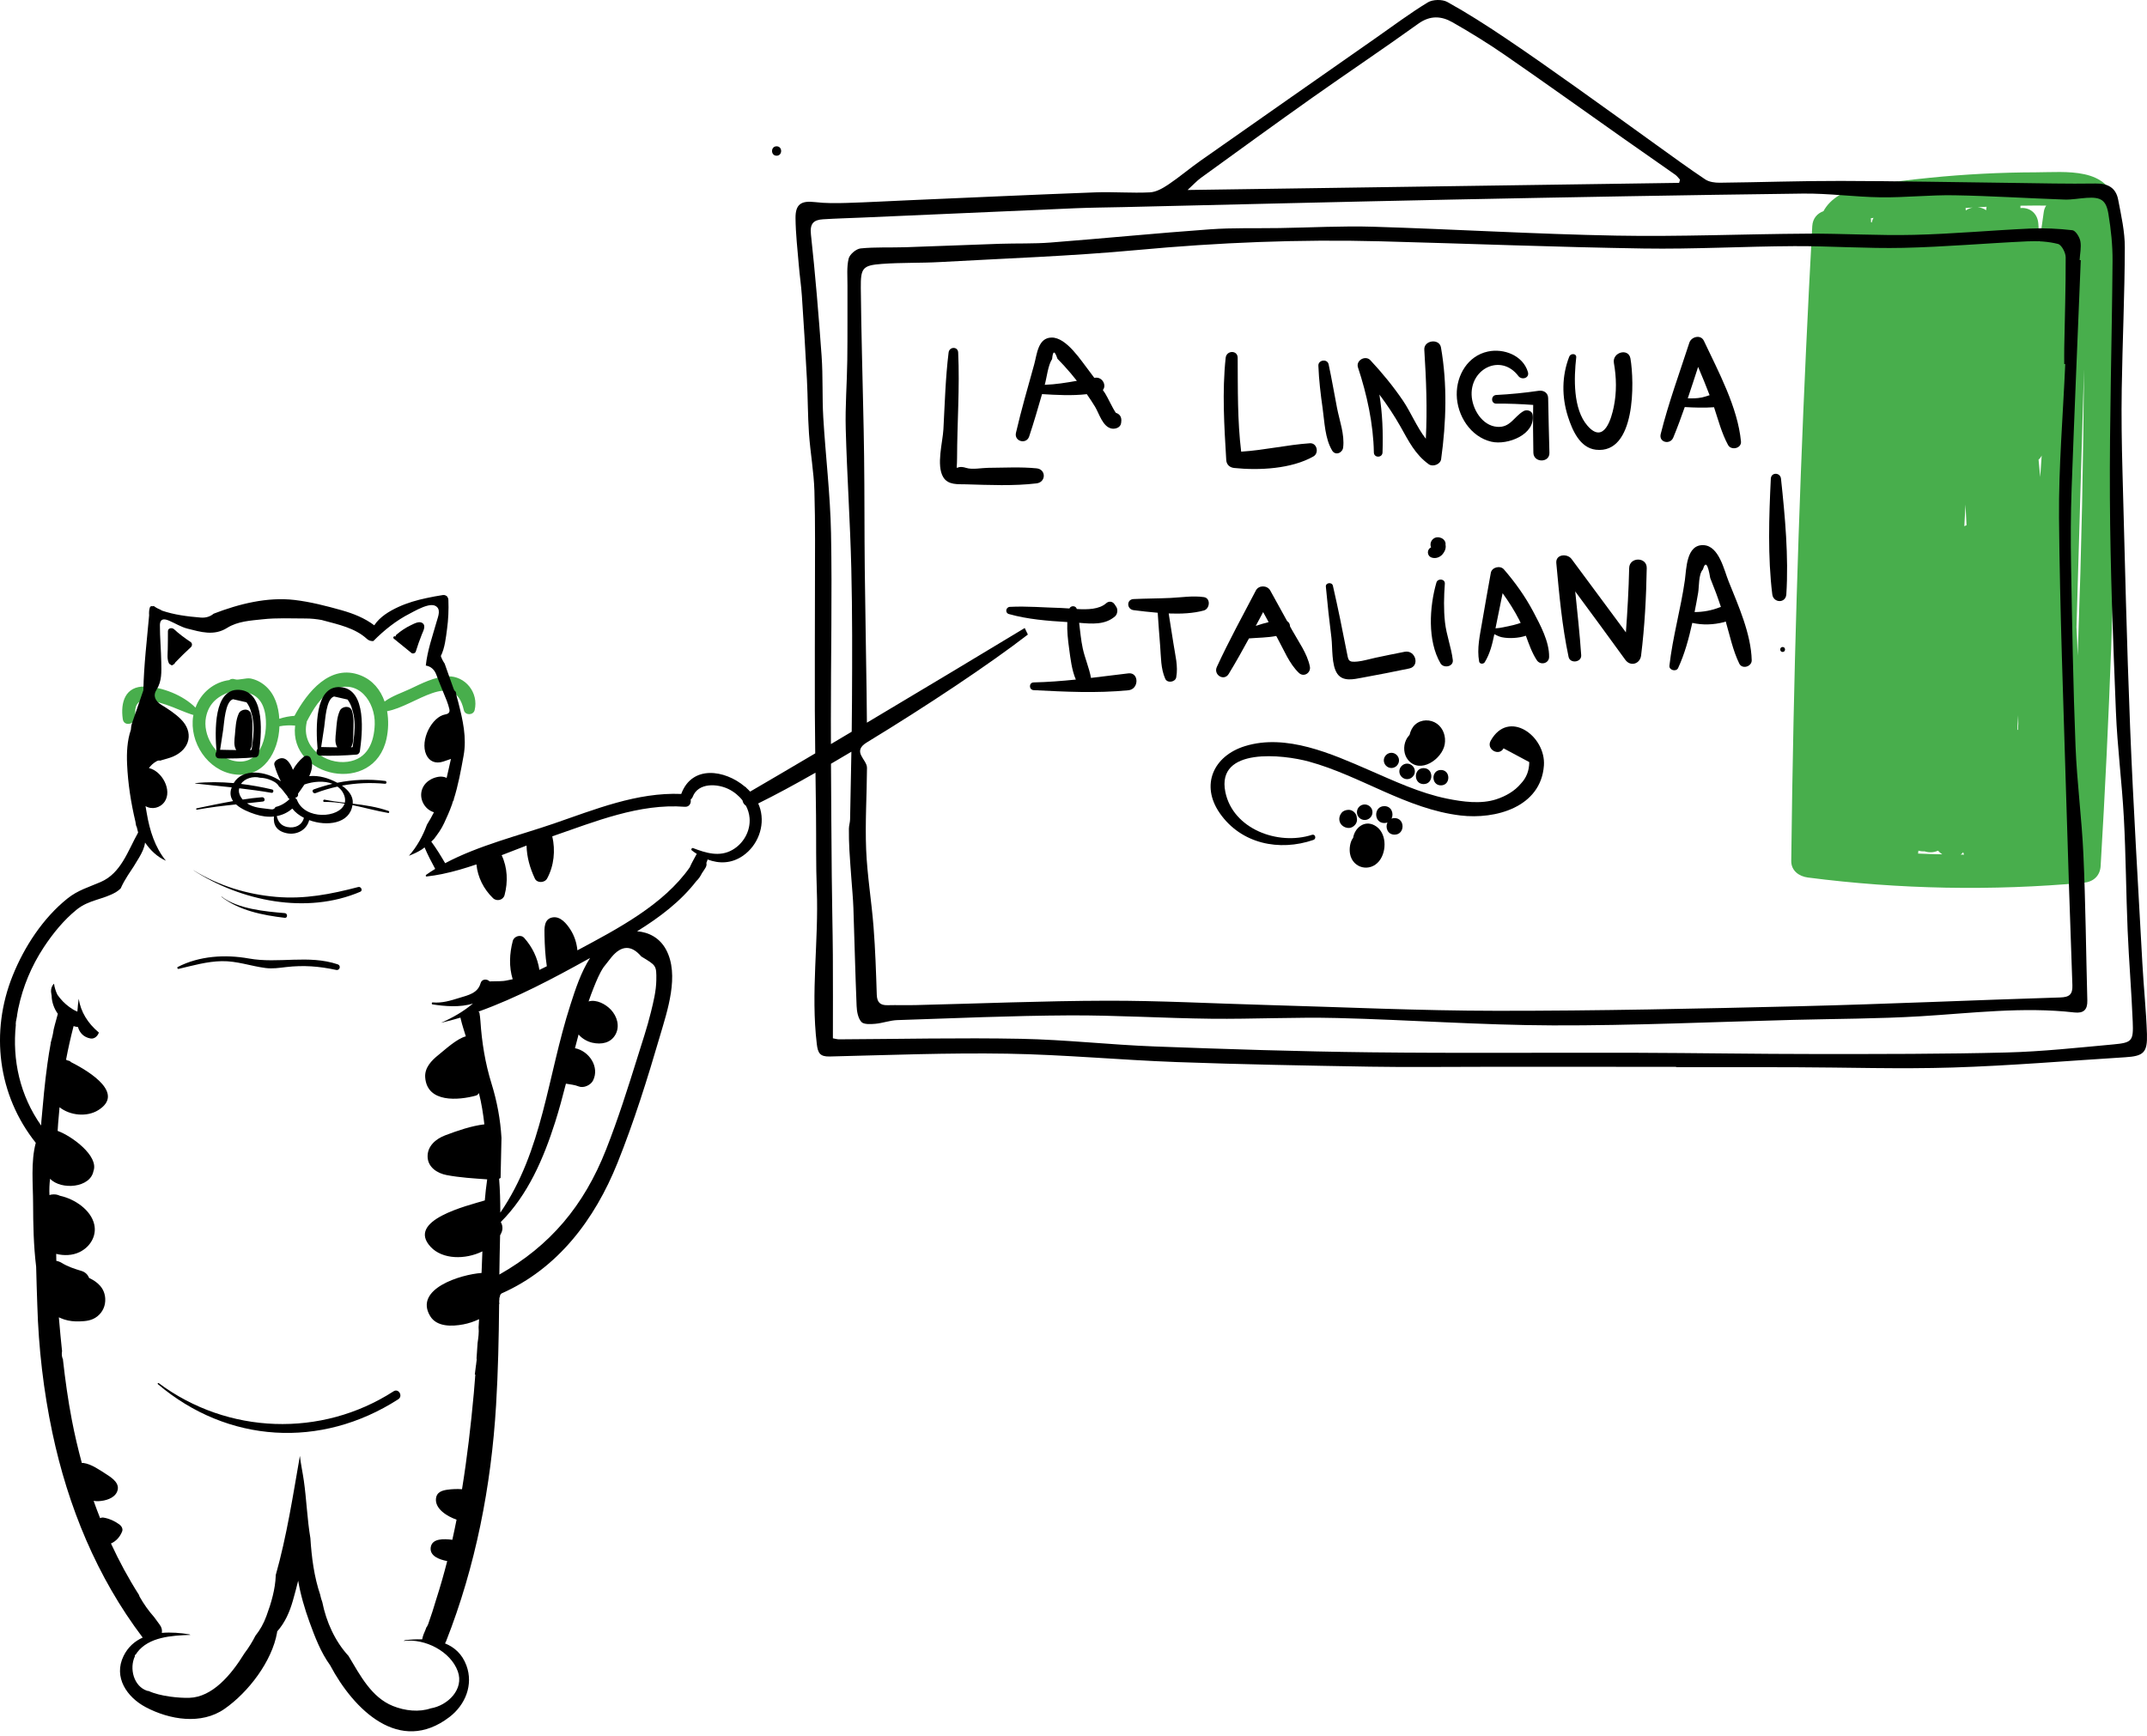 <svg width="209" height="169" viewBox="0 0 209 169" fill="none" xmlns="http://www.w3.org/2000/svg">
    <path d="M202.868 85.951C203.781 85.867 204.43 85.274 204.486 84.333C205.346 69.956 205.873 55.561 206.056 41.161C206.103 37.484 206.127 33.807 206.129 30.13C206.13 28.445 206.127 26.76 206.119 25.074C206.111 23.412 206.275 21.616 205.977 19.972C205.297 16.224 201.079 16.772 198.182 16.779C194.731 16.787 191.279 16.965 187.846 17.311C185.913 17.506 183.977 17.739 182.057 18.049C180.645 18.276 179.175 18.668 178.135 19.716C177.875 19.979 177.669 20.264 177.503 20.565C176.93 20.763 176.457 21.248 176.415 22.019C175.541 38.073 174.931 54.14 174.592 70.215C174.496 74.752 174.422 79.29 174.369 83.828C174.357 84.784 175.126 85.335 175.987 85.446C184.903 86.596 193.914 86.765 202.868 85.951ZM202.867 35.935C202.806 44.724 202.621 53.512 202.306 62.296C202.288 62.811 202.265 63.327 202.246 63.841C202.226 62.916 202.189 61.993 202.137 61.069L202.867 35.935ZM198.603 46.447C198.551 45.884 198.5 45.322 198.444 44.758C198.568 44.651 198.672 44.518 198.75 44.356C198.7 45.053 198.651 45.75 198.603 46.447ZM196.681 20.029C197.181 20.021 197.682 20.014 198.182 20.013C198.517 20.012 198.852 20.018 199.188 20.021C199.071 20.186 198.986 20.39 198.952 20.638C198.813 21.619 198.672 22.602 198.533 23.584C198.497 22.994 198.464 22.402 198.425 21.811C198.351 20.682 197.494 20.175 196.679 20.261C196.679 20.184 196.68 20.107 196.681 20.029ZM196.46 69.646C196.465 69.92 196.471 70.194 196.474 70.468C196.46 70.671 196.446 70.875 196.432 71.077C196.412 71.071 196.393 71.067 196.373 71.062C196.408 70.59 196.436 70.119 196.46 69.646ZM193.382 20.135C193.368 20.246 193.354 20.358 193.34 20.469C193.101 20.3 192.813 20.205 192.516 20.181C192.805 20.165 193.095 20.149 193.382 20.135ZM192.033 20.208C191.791 20.254 191.559 20.349 191.359 20.493C191.358 20.409 191.35 20.33 191.339 20.254C191.571 20.238 191.803 20.222 192.033 20.208ZM191.332 49.129C191.365 49.8 191.398 50.471 191.431 51.14C191.357 51.167 191.286 51.2 191.218 51.237C191.255 50.535 191.294 49.832 191.332 49.129ZM182.208 21.653C182.207 21.659 182.206 21.665 182.205 21.671C182.181 21.658 182.157 21.645 182.132 21.634C182.14 21.501 182.133 21.376 182.116 21.257C182.203 21.241 182.291 21.226 182.377 21.213C182.302 21.34 182.244 21.488 182.208 21.653ZM186.71 83.114C186.73 83.025 186.74 82.932 186.743 82.835C186.937 82.885 187.14 82.908 187.343 82.895C187.762 83.041 188.245 83.02 188.655 82.832C188.776 82.972 188.918 83.092 189.072 83.189C188.285 83.173 187.497 83.146 186.71 83.114ZM191.106 82.986C191.127 83.067 191.155 83.145 191.187 83.219C191.078 83.219 190.971 83.217 190.862 83.217C190.95 83.153 191.031 83.075 191.106 82.986Z" fill="#48AE4C" />
    <path d="M43.578 65.856C42.294 65.894 41.064 66.544 39.927 67.079C39.137 67.451 38.164 67.764 37.44 68.31C37.046 67.188 36.295 66.233 35.104 65.763C32.139 64.591 29.904 67.402 28.668 69.702C28.154 69.738 27.677 69.829 27.189 69.991C27.117 68.806 26.766 67.613 25.858 66.808C25.441 66.438 24.952 66.183 24.405 66.069C23.969 65.978 23.21 66.264 22.866 66.143C22.641 66.064 22.454 66.11 22.319 66.221C20.852 66.406 19.571 67.427 19.029 68.904C17.817 67.684 15.767 66.887 14.129 66.849C12.188 66.803 11.717 68.378 11.953 70.023C12.071 70.838 13.307 70.49 13.191 69.681C13.04 68.616 13.478 68.001 14.675 68.216C15.175 68.307 15.669 68.452 16.149 68.612C17.056 68.913 17.917 69.349 18.831 69.624C18.824 69.661 18.811 69.694 18.805 69.73C18.407 72.263 20.207 75.037 22.816 75.401C25.656 75.799 27.124 73.207 27.203 70.722C27.709 70.629 28.218 70.605 28.729 70.654C28.12 75.728 36.416 77.492 37.625 71.931C37.81 71.081 37.841 70.141 37.684 69.248C40.383 68.789 44.217 65.054 45.153 69.151C45.273 69.674 46.077 69.665 46.203 69.151C46.616 67.454 45.301 65.806 43.578 65.856ZM22.648 74.061C20.919 73.629 19.709 71.544 20.053 69.83C20.336 68.419 21.29 67.749 22.429 67.354C22.459 67.369 22.486 67.385 22.52 67.396C22.87 67.521 23.007 67.41 23.351 67.4C24.89 67.353 25.668 68.274 25.849 69.739C26.091 71.718 25.329 74.733 22.648 74.061ZM36.478 70.521C36.424 72.265 35.782 73.91 33.842 74.174C31.692 74.467 29.306 72.779 29.853 70.347C29.86 70.317 29.861 70.288 29.863 70.258C30.493 69.068 31.223 67.76 32.482 67.164C34.879 66.03 36.544 68.361 36.478 70.521Z" fill="#48AE4C" />
    <path d="M100.903 45.603C99.343 45.45 97.761 45.546 96.193 45.554C95.579 45.557 94.648 45.751 94.053 45.561C92.869 45.181 93.162 46.238 93.166 44.596C93.174 41.175 93.434 37.747 93.274 34.328C93.246 33.713 92.413 33.744 92.341 34.328C92.037 36.805 91.971 39.306 91.837 41.796C91.77 43.054 91.125 45.314 91.82 46.462C92.297 47.251 93.242 47.137 94.052 47.16C96.303 47.225 98.667 47.334 100.901 47.068C101.834 46.957 101.853 45.697 100.903 45.603Z" fill="black" />
    <path d="M100.185 42.499C100.638 41.137 101.039 39.756 101.437 38.376C102.869 38.462 104.361 38.545 105.796 38.381C106.073 38.78 106.341 39.184 106.595 39.599C106.998 40.26 107.336 41.564 108.216 41.731C108.569 41.798 109.074 41.635 109.131 41.211C109.137 41.169 109.143 41.126 109.148 41.083C109.209 40.633 109.018 40.317 108.624 40.199C108.312 39.768 107.82 38.676 107.583 38.309C107.51 38.196 107.431 38.087 107.356 37.975C107.74 37.538 107.327 36.672 106.589 36.783C106.569 36.786 106.547 36.79 106.526 36.793C106.368 36.578 106.211 36.361 106.045 36.151C105.253 35.141 103.817 32.837 102.358 32.869C101.035 32.898 100.949 34.496 100.671 35.495C100.057 37.704 99.417 39.91 98.899 42.143C98.703 42.984 99.914 43.312 100.185 42.499ZM102.418 34.959C102.495 34.127 102.667 34.118 102.937 34.931C103.153 35.149 103.365 35.371 103.571 35.598C104.011 36.076 104.427 36.574 104.829 37.082C103.793 37.265 102.767 37.432 101.7 37.471C101.904 36.753 102.013 35.575 102.418 34.959Z" fill="black" />
    <path d="M120.146 45.569C122.557 45.819 125.713 45.664 127.858 44.442C128.427 44.117 128.207 43.113 127.511 43.161C125.26 43.317 123.089 43.836 120.822 43.979C120.453 40.945 120.502 37.891 120.482 34.84C120.478 34.071 119.39 34.106 119.313 34.84C118.96 38.156 119.172 41.474 119.369 44.793C119.396 45.245 119.706 45.524 120.146 45.569Z" fill="black" />
    <path d="M129.674 43.864C129.99 44.399 130.683 44.108 130.749 43.573C130.904 42.312 130.395 40.966 130.153 39.724C129.876 38.307 129.641 36.883 129.333 35.472C129.212 34.914 128.316 35.035 128.337 35.606C128.39 37.008 128.559 38.4 128.755 39.788C128.945 41.137 128.974 42.678 129.674 43.864Z" fill="black" />
    <path d="M133.739 44.058C133.748 44.601 134.563 44.6 134.582 44.058C134.646 42.085 134.574 40.26 134.277 38.416C135.025 39.415 135.72 40.455 136.338 41.55C137.127 42.95 137.752 44.248 139.083 45.206C139.477 45.49 140.216 45.218 140.286 44.716C140.784 41.139 140.897 37.403 140.272 33.834C140.112 32.92 138.59 33.127 138.649 34.054C138.834 36.983 138.947 39.822 138.797 42.723C137.921 41.597 137.319 40.108 136.567 39.004C135.617 37.609 134.55 36.309 133.399 35.076C132.916 34.559 131.965 35.093 132.193 35.779C133.062 38.398 133.692 41.287 133.739 44.058Z" fill="black" />
    <path d="M145.179 43.011C146.754 43.376 149.492 42.31 149.194 40.38C149.134 39.988 148.623 39.856 148.322 40.025C147.383 40.553 147.031 41.663 145.739 41.562C144.256 41.448 143.298 39.791 143.254 38.445C143.171 35.846 146.145 34.42 147.807 36.615C148.129 37.041 148.912 36.822 148.735 36.224C148.258 34.616 146.388 33.894 144.833 34.231C142.885 34.652 141.777 36.532 141.806 38.445C141.835 40.454 143.144 42.538 145.179 43.011Z" fill="black" />
    <path d="M149.787 38.052C148.417 38.253 147.037 38.39 145.656 38.46C145.118 38.487 145.11 39.309 145.656 39.303C146.856 39.291 148.053 39.343 149.249 39.428C149.222 40.978 149.237 42.531 149.266 44.081C149.286 45.086 150.863 45.087 150.829 44.081C150.769 42.304 150.749 40.528 150.705 38.75C150.689 38.235 150.252 37.984 149.787 38.052Z" fill="black" />
    <path d="M155.347 43.79C159.255 44.245 159.103 37.134 158.715 34.906C158.531 33.85 156.919 34.297 157.106 35.349C157.356 36.764 157.384 38.201 157.094 39.613C156.876 40.682 156.171 43.324 154.543 41.467C153.109 39.832 153.214 36.796 153.437 34.809C153.484 34.394 152.891 34.387 152.762 34.718C152.024 36.601 152.019 38.652 152.636 40.576C153.055 41.88 153.786 43.607 155.347 43.79Z" fill="black" />
    <path d="M162.885 42.606C163.289 41.63 163.654 40.636 164.003 39.636C164.933 39.691 165.91 39.721 166.853 39.653C167.265 40.895 167.598 42.187 168.217 43.329C168.522 43.892 169.539 43.666 169.475 42.989C169.162 39.671 167.275 36.176 165.863 33.183C165.562 32.543 164.64 32.785 164.451 33.367C163.494 36.316 162.411 39.258 161.661 42.267C161.459 43.084 162.582 43.341 162.885 42.606ZM165.304 35.727C165.695 36.638 166.069 37.555 166.422 38.481C166.157 38.571 165.891 38.655 165.618 38.71C165.192 38.795 164.74 38.798 164.297 38.786C164.642 37.769 164.973 36.746 165.304 35.727Z" fill="black" />
    <path d="M109.845 65.567C108.648 65.711 107.428 65.869 106.202 66.01C106.031 65.043 105.61 64.105 105.401 63.14C105.223 62.318 105.156 61.477 105.049 60.645C106.284 60.746 107.566 60.866 108.543 60.016C108.784 59.806 108.84 59.355 108.663 59.089C108.607 59.006 108.552 58.922 108.496 58.839C108.305 58.552 107.944 58.505 107.686 58.735C107.008 59.341 105.875 59.365 104.82 59.301C104.734 58.953 104.238 58.945 104.103 59.249C103.818 59.227 103.549 59.207 103.309 59.201C101.641 59.16 99.972 59.006 98.304 59.092C97.911 59.112 97.811 59.679 98.21 59.791C100.048 60.309 101.99 60.458 103.898 60.571C103.858 61.43 103.958 62.303 104.073 63.146C104.204 64.11 104.325 65.236 104.728 66.171C103.351 66.311 101.975 66.419 100.625 66.449C100.138 66.459 100.143 67.178 100.625 67.202C103.741 67.358 106.704 67.516 109.842 67.213C110.898 67.111 110.887 65.442 109.845 65.567Z" fill="black" />
    <path d="M117.189 58.142C116.113 57.989 115.021 58.172 113.936 58.224C112.741 58.279 111.544 58.277 110.349 58.332C109.637 58.365 109.674 59.327 110.349 59.412C111.071 59.502 111.873 59.599 112.697 59.666C112.771 60.737 112.846 61.807 112.934 62.878C113.024 63.976 112.983 65.079 113.43 66.094C113.629 66.546 114.411 66.429 114.499 65.954C114.702 64.868 114.398 63.788 114.235 62.703C114.087 61.712 113.926 60.724 113.766 59.735C114.969 59.782 116.167 59.727 117.19 59.444C117.782 59.28 117.879 58.241 117.189 58.142Z" fill="black" />
    <path d="M119.612 65.618C120.301 64.485 120.949 63.328 121.583 62.163C122.459 62.092 123.372 62.094 124.236 61.927C124.277 62.003 124.319 62.078 124.36 62.155C124.985 63.29 125.498 64.621 126.442 65.523C126.92 65.98 127.631 65.516 127.509 64.901C127.253 63.623 126.39 62.467 125.766 61.332C125.704 61.218 125.641 61.105 125.578 60.992C125.576 60.782 125.481 60.589 125.295 60.477C124.748 59.482 124.204 58.486 123.651 57.496C123.363 56.98 122.534 56.958 122.253 57.496C120.964 59.963 119.618 62.412 118.454 64.942C118.098 65.713 119.155 66.37 119.612 65.618ZM122.961 59.601C123.139 59.926 123.317 60.251 123.495 60.576C123.075 60.68 122.658 60.809 122.243 60.945C122.482 60.497 122.722 60.049 122.961 59.601Z" fill="black" />
    <path d="M129.066 57.123C129.22 58.788 129.397 60.44 129.608 62.1C129.727 63.051 129.598 64.778 130.184 65.609C130.742 66.402 131.792 66.136 132.585 65.991C134.121 65.711 135.658 65.412 137.187 65.091C138.251 64.867 137.797 63.261 136.739 63.465C135.78 63.65 134.825 63.851 133.87 64.052C133.322 64.168 132.708 64.361 132.152 64.415C131.229 64.505 131.263 64.323 131.098 63.479C130.677 61.319 130.244 59.173 129.75 57.029C129.662 56.656 129.029 56.728 129.066 57.123Z" fill="black" />
    <path d="M140.648 56.837C140.682 56.358 139.955 56.286 139.827 56.727C139.146 59.087 138.941 62.393 140.226 64.591C140.524 65.102 141.503 64.928 141.423 64.267C141.273 63.018 140.803 61.852 140.662 60.589C140.524 59.342 140.558 58.089 140.648 56.837Z" fill="black" />
    <path d="M140.721 53.042C140.771 52.429 139.971 52.11 139.531 52.461C139.253 52.682 139.197 53.022 139.307 53.305C138.894 53.478 138.878 54.127 139.368 54.292C139.731 54.414 140.123 54.284 140.385 54.015C140.486 53.91 140.567 53.779 140.633 53.649C140.694 53.527 140.729 53.393 140.733 53.256C140.737 53.218 140.735 53.182 140.729 53.145C140.695 52.933 140.693 52.9 140.721 53.042Z" fill="black" />
    <path d="M146.399 55.444C146.04 55.029 145.223 55.229 145.124 55.781C144.834 57.391 144.544 59.002 144.271 60.615C144.058 61.875 143.759 63.141 143.986 64.411C144.032 64.676 144.406 64.685 144.532 64.482C145.041 63.657 145.273 62.708 145.466 61.755C145.699 61.864 145.927 61.992 146.187 62.047C146.572 62.128 146.982 62.143 147.374 62.119C147.779 62.094 148.168 62.028 148.536 61.903C148.84 62.732 149.129 63.568 149.602 64.287C149.946 64.81 150.79 64.62 150.799 63.962C150.819 62.473 149.952 60.88 149.269 59.585C148.48 58.09 147.503 56.721 146.399 55.444ZM147.079 60.92C146.665 61.001 146.068 61.165 145.579 61.182C145.614 61.009 145.648 60.836 145.683 60.665C145.887 59.698 146.079 58.73 146.273 57.762C146.877 58.596 147.427 59.464 147.901 60.386C147.947 60.474 147.985 60.566 148.028 60.655C147.716 60.753 147.403 60.857 147.079 60.92Z" fill="black" />
    <path d="M158.592 55.314C158.545 57.408 158.425 59.492 158.274 61.577C156.504 59.197 154.752 56.806 152.98 54.428C152.566 53.873 151.418 53.954 151.499 54.829C151.781 57.879 152.057 60.963 152.693 63.962C152.838 64.645 153.97 64.504 153.922 63.795C153.783 61.723 153.549 59.657 153.341 57.59C154.971 59.805 156.607 62.015 158.216 64.247C158.716 64.941 159.65 64.652 159.752 63.831C160.103 61.009 160.252 58.156 160.302 55.314C160.321 54.212 158.616 54.212 158.592 55.314Z" fill="black" />
    <path d="M165.85 53.084C164.142 52.987 164.168 55.409 164.016 56.483C163.618 59.279 162.827 62.016 162.51 64.819C162.46 65.261 163.172 65.446 163.357 65.048C164.008 63.643 164.401 62.159 164.736 60.652C165.755 60.878 166.781 60.843 167.826 60.579C167.888 60.564 167.943 60.542 167.992 60.517C168.395 61.895 168.684 63.328 169.309 64.614C169.595 65.202 170.537 64.909 170.521 64.286C170.454 61.711 169.222 58.976 168.272 56.608C167.835 55.527 167.342 53.17 165.85 53.084ZM167.425 59.128C166.628 59.444 165.801 59.596 164.959 59.599C165.085 58.967 165.203 58.334 165.31 57.699C165.408 57.125 165.33 55.926 165.771 55.444C166.014 54.614 166.252 54.898 166.484 56.292C166.68 56.777 166.87 57.264 167.053 57.752C167.22 58.198 167.368 58.65 167.522 59.101C167.489 59.11 167.458 59.115 167.425 59.128Z" fill="black" />
    <path d="M172.381 46.611C172.201 50.267 172.073 54.237 172.523 57.871C172.63 58.728 173.831 58.769 173.89 57.871C174.127 54.214 173.763 50.255 173.371 46.611C173.304 45.989 172.412 45.962 172.381 46.611Z" fill="black" />
    <path d="M173.53 63C173.22 63 173.22 63.483 173.53 63.483C173.84 63.483 173.841 63 173.53 63Z" fill="black" />
    <path d="M145.108 72.133C144.653 72.953 145.906 73.687 146.366 72.868C147.2 73.314 148.033 73.76 148.867 74.206C148.861 75.038 148.591 75.736 148.053 76.3C147.44 77.04 146.57 77.529 145.656 77.829C144.156 78.323 142.363 78.071 140.849 77.763C138.213 77.225 135.738 76.055 133.285 74.991C129.646 73.412 125.205 71.404 121.181 72.656C118.114 73.61 116.842 76.449 118.737 79.178C120.822 82.182 124.548 82.924 127.858 81.785C128.169 81.678 128.039 81.186 127.721 81.288C124.415 82.362 120.007 80.726 119.279 77.105C118.395 72.717 124.929 73.475 127.415 74.156C132.461 75.54 136.908 78.78 142.181 79.406C145.573 79.809 149.992 78.608 150.292 74.547C150.502 71.667 146.846 69.007 145.108 72.133Z" fill="black" />
    <path d="M133.806 80.369C132.797 79.824 131.873 80.636 131.722 81.577C131.406 81.989 131.334 82.657 131.418 83.132C131.673 84.561 133.368 84.957 134.261 83.835C135.026 82.874 135.001 81.014 133.806 80.369Z" fill="black" />
    <path d="M131.997 80.192C132.104 80.009 132.122 79.806 132.077 79.62C132.07 79.211 131.678 78.844 131.272 78.856C131.032 78.864 130.768 78.938 130.61 79.132C130.109 79.74 130.451 80.541 131.225 80.62C131.537 80.652 131.845 80.45 131.997 80.192Z" fill="black" />
    <path d="M132.848 79.845C133.265 79.845 133.604 79.507 133.604 79.089C133.604 78.671 133.265 78.333 132.848 78.333C132.43 78.333 132.091 78.671 132.091 79.089C132.091 79.507 132.43 79.845 132.848 79.845Z" fill="black" />
    <path d="M135.753 79.659C135.643 79.659 135.549 79.68 135.463 79.713C135.698 79.225 135.466 78.496 134.759 78.496C133.701 78.496 133.699 80.141 134.759 80.141C134.873 80.141 134.972 80.12 135.061 80.085C134.835 80.563 135.063 81.272 135.753 81.272C136.79 81.271 136.792 79.659 135.753 79.659Z" fill="black" />
    <path d="M134.707 74.042C134.707 74.444 135.046 74.782 135.447 74.782C135.847 74.782 136.187 74.442 136.187 74.042C136.187 73.64 135.848 73.302 135.447 73.302C135.047 73.302 134.707 73.642 134.707 74.042Z" fill="black" />
    <path d="M136.219 75.112C136.219 75.523 136.565 75.869 136.975 75.869C137.384 75.869 137.731 75.52 137.731 75.112C137.731 74.702 137.385 74.355 136.975 74.355C136.567 74.356 136.219 74.703 136.219 75.112Z" fill="black" />
    <path d="M138.582 76.349C139.583 76.349 139.584 74.794 138.582 74.794C137.582 74.794 137.58 76.349 138.582 76.349Z" fill="black" />
    <path d="M140.265 76.473C141.228 76.473 141.23 74.975 140.265 74.975C139.3 74.975 139.299 76.473 140.265 76.473Z" fill="black" />
    <path d="M140.635 72.487C140.768 71.736 140.514 70.922 139.878 70.468C139.251 70.02 138.337 70.028 137.756 70.557C137.488 70.799 137.306 71.164 137.216 71.552C137.079 71.702 136.959 71.87 136.866 72.071C136.584 72.68 136.637 73.482 137.075 74.005C138.246 75.404 140.379 73.921 140.635 72.487Z" fill="black" />
    <path d="M75.598 15.162C76.187 15.162 76.189 14.246 75.598 14.246C75.008 14.245 75.007 15.162 75.598 15.162Z" fill="black" />
    <path d="M38.34 62.191C38.907 62.656 39.477 63.118 40.048 63.578C40.188 63.69 40.424 63.608 40.475 63.442C40.651 62.871 40.848 62.319 41.068 61.764C41.196 61.443 41.496 60.931 41.12 60.667C40.802 60.444 40.31 60.731 40.016 60.868C39.501 61.109 39.029 61.427 38.597 61.795C38.537 61.846 38.511 61.914 38.504 61.984C38.499 61.982 38.495 61.978 38.49 61.976C38.343 61.889 38.209 62.085 38.34 62.191Z" fill="black" />
    <path d="M18.556 62.514C17.985 62.132 17.449 61.741 16.946 61.272C16.754 61.092 16.344 61.139 16.346 61.467C16.35 62.052 16.339 62.637 16.33 63.222C16.323 63.67 16.247 64.14 16.431 64.558C16.47 64.647 16.543 64.7 16.625 64.724C16.676 64.785 16.761 64.813 16.826 64.745C16.835 64.736 16.844 64.726 16.853 64.717C16.939 64.685 17.012 64.623 17.045 64.526C17.047 64.524 17.047 64.522 17.048 64.52C17.544 64.005 18.058 63.493 18.582 63.015C18.728 62.879 18.729 62.629 18.556 62.514Z" fill="black" />
    <path d="M3.483 111.28C2.987 113.114 3.218 115.339 3.222 117.188C3.227 119.241 3.27 121.308 3.519 123.349C3.542 124.626 3.597 125.887 3.631 127.077C3.753 131.245 4.235 135.429 5.098 139.509C6.621 146.702 9.439 153.575 13.891 159.455C13.12 159.805 12.46 160.369 12.031 161.244C11.015 163.309 12.353 165.264 14.192 166.235C16.524 167.466 19.601 167.969 21.854 166.4C24.182 164.78 26.481 161.764 26.971 158.967C26.978 158.93 26.978 158.897 26.98 158.861C27.738 158.001 28.186 156.999 28.516 155.838C28.695 155.21 28.865 154.567 29.025 153.92C29.261 155.293 29.655 156.639 30.133 157.956C30.649 159.381 31.23 160.899 32.135 162.149C34.44 166.493 38.905 170.902 43.754 167.191C45.3 166.008 46.098 164.05 45.404 162.174C44.992 161.057 44.237 160.393 43.32 160.022C43.356 159.964 43.389 159.904 43.416 159.835C46.306 152.499 47.816 144.699 48.29 136.839C48.488 133.559 48.557 130.276 48.587 126.99C48.596 126.976 48.602 126.962 48.611 126.948C48.602 126.91 48.595 126.871 48.597 126.829C48.595 126.816 48.599 126.802 48.596 126.788C48.597 126.783 48.595 126.78 48.596 126.775C48.596 126.774 48.596 126.773 48.596 126.772C48.594 126.738 48.588 126.705 48.596 126.666C48.611 126.589 48.61 126.514 48.61 126.437C48.61 126.362 48.633 126.302 48.665 126.251C48.665 126.25 48.665 126.248 48.665 126.246C48.667 126.113 48.728 126.02 48.811 125.961C48.81 125.957 48.811 125.955 48.81 125.952C54.302 123.525 57.896 118.751 60.11 113.235C61.723 109.215 63.022 105.052 64.239 100.895C64.961 98.428 66.169 94.936 64.835 92.462C64.227 91.334 63.165 90.766 62.018 90.682C64.203 89.33 66.267 87.77 67.786 85.793C68.011 85.589 68.185 85.317 68.333 85.024C68.452 84.844 68.577 84.668 68.686 84.481C68.781 84.317 68.796 84.159 68.762 84.019C68.789 83.952 68.815 83.884 68.843 83.82C68.861 83.778 68.868 83.733 68.878 83.689C70.005 84.117 71.217 84.099 72.334 83.32C73.756 82.329 74.471 80.475 74.013 78.799C73.961 78.607 73.891 78.419 73.806 78.235C75.442 77.428 77.345 76.402 79.383 75.24C79.401 76.619 79.421 77.999 79.436 79.378C79.462 81.795 79.418 84.212 79.511 86.626C79.704 91.641 78.909 96.654 79.513 101.673C79.615 102.516 79.806 102.896 80.754 102.874C86.52 102.736 92.289 102.505 98.052 102.6C103.551 102.691 109.041 103.215 114.54 103.416C120.811 103.645 127.086 103.757 133.361 103.865C137.016 103.926 140.676 103.878 144.333 103.878C150.611 103.879 156.888 103.879 163.166 103.879C163.166 103.892 163.166 103.905 163.166 103.917C166.977 103.917 170.79 103.908 174.601 103.919C179.757 103.934 184.917 104.108 190.066 103.948C195.68 103.773 201.285 103.296 206.894 102.947C208.66 102.837 209.053 102.496 208.995 100.692C208.919 98.388 208.672 96.09 208.548 93.787C208.133 86.142 207.665 78.498 207.357 70.848C207.025 62.542 206.837 54.23 206.613 45.919C206.539 43.228 206.498 40.532 206.541 37.84C206.613 33.262 206.826 28.685 206.841 24.109C206.847 22.552 206.488 20.982 206.193 19.438C205.975 18.295 205.206 17.85 204.001 17.87C201.275 17.914 198.546 17.842 195.819 17.809C190.277 17.743 184.735 17.628 179.192 17.617C175.267 17.609 171.34 17.75 167.414 17.792C166.939 17.797 166.379 17.724 166.001 17.472C164.376 16.39 162.803 15.233 161.216 14.095C158.627 12.237 156.051 10.363 153.452 8.519C151.136 6.876 148.819 5.232 146.461 3.651C144.645 2.433 142.799 1.249 140.887 0.191C140.397 -0.081 139.469 -0.059 138.99 0.232C137.253 1.289 135.62 2.514 133.952 3.681C128.258 7.665 122.561 11.647 116.875 15.642C115.81 16.39 114.816 17.241 113.736 17.967C113.2 18.326 112.553 18.7 111.94 18.73C110.177 18.819 108.401 18.665 106.636 18.731C100.602 18.957 94.569 19.235 88.535 19.495C86.504 19.582 84.473 19.7 82.44 19.759C81.409 19.79 80.366 19.802 79.344 19.68C78.008 19.523 77.427 19.866 77.44 21.238C77.455 22.766 77.632 24.294 77.76 25.82C77.842 26.815 77.992 27.806 78.058 28.802C78.24 31.52 78.41 34.239 78.551 36.959C78.643 38.712 78.63 40.47 78.751 42.22C78.882 44.086 79.222 45.941 79.279 47.805C79.376 50.988 79.329 54.175 79.332 57.359C79.333 61.316 79.304 65.272 79.321 69.23C79.327 70.605 79.342 71.982 79.359 73.358C77.004 74.75 74.827 76.031 73.021 77.081C72.903 76.953 72.78 76.829 72.65 76.713C72.621 76.66 72.578 76.618 72.513 76.598C70.553 74.94 67.376 74.482 66.328 77.276C66.324 77.288 66.323 77.298 66.319 77.309C62.006 77.13 57.897 78.824 53.879 80.204C50.554 81.346 46.573 82.326 43.333 84.052C42.911 83.327 42.481 82.625 41.984 81.952C42.074 81.864 42.168 81.781 42.253 81.688C42.434 81.447 42.612 81.204 42.781 80.955C43.127 80.447 43.368 79.86 43.618 79.296C43.751 78.996 43.869 78.692 43.978 78.385C43.98 78.387 43.981 78.388 43.983 78.388C44.013 78.277 44.042 78.165 44.081 78.055C44.106 77.984 44.146 77.934 44.191 77.893C44.179 77.887 44.167 77.883 44.156 77.877C44.607 76.475 44.866 75.026 45.129 73.579C45.45 71.818 45.048 70.105 44.617 68.402C44.529 68.055 44.417 67.722 44.374 67.377C44.283 67.3 44.202 67.204 44.153 67.06C43.873 66.245 43.561 65.44 43.287 64.622C43.121 64.377 42.999 64.13 42.911 63.879C43.3 63.119 43.407 62.083 43.517 61.253C43.646 60.314 43.686 59.368 43.648 58.421C43.642 58.277 43.591 58.151 43.497 58.065L43.499 58.044C43.494 58.033 43.494 58.028 43.495 58.018C43.478 58.021 43.467 58.021 43.451 58.025C43.361 57.954 43.236 57.923 43.094 57.944C42.57 58.025 42.043 58.122 41.522 58.235C40.582 58.432 39.658 58.7 38.785 59.099C37.877 59.516 36.969 60.071 36.432 60.889C35.496 60.179 34.402 59.745 33.24 59.416C31.751 58.998 30.215 58.603 28.674 58.42C26.018 58.111 23.269 58.801 20.797 59.757C20.486 60.019 20.07 60.177 19.545 60.135C18.253 60.031 16.953 59.865 15.753 59.453C15.719 59.422 15.681 59.396 15.642 59.38C15.422 59.291 15.203 59.181 15.013 59.039C14.965 59.004 14.904 59.009 14.855 59.036C14.76 58.995 14.628 59.036 14.591 59.141C14.51 59.37 14.497 59.646 14.516 59.915C14.299 62.333 14.003 64.805 13.955 67.217C13.581 68.296 13.205 69.375 12.841 70.457C12.774 70.648 12.753 70.858 12.739 71.064C12.382 72.111 12.321 73.267 12.372 74.418C12.456 76.308 12.749 78.181 13.186 80.019C13.206 80.14 13.225 80.261 13.245 80.382C13.267 80.439 13.294 80.492 13.317 80.547C13.361 80.719 13.401 80.893 13.446 81.066C12.435 82.878 11.784 85.022 9.803 85.882C8.635 86.39 7.585 86.671 6.553 87.5C4.182 89.404 2.36 92.198 1.236 94.997C-0.974 100.487 -0.218 106.641 3.483 111.28ZM116.912 17.312C120.519 14.698 124.123 12.076 127.759 9.502C131.179 7.084 134.663 4.755 138.063 2.309C139.217 1.479 140.311 1.551 141.394 2.17C143.127 3.161 144.834 4.209 146.476 5.344C150.335 8.009 154.148 10.743 157.982 13.445C159.679 14.64 161.387 15.821 163.083 17.018C163.26 17.143 163.389 17.335 163.541 17.496C163.512 17.599 163.485 17.702 163.456 17.806C147.613 18.035 131.769 18.265 115.603 18.5C116.164 17.986 116.506 17.606 116.912 17.312ZM78.94 22.825C78.821 21.737 79.225 21.41 80.122 21.353C81.389 21.272 82.66 21.242 83.928 21.186C90.849 20.882 97.77 20.572 104.692 20.277C106.23 20.212 107.771 20.203 109.312 20.167C119.974 19.92 130.636 19.65 141.3 19.434C152.697 19.204 164.094 18.994 175.491 18.85C178.023 18.818 180.557 19.182 183.091 19.213C185.474 19.243 187.86 18.974 190.241 19.014C193.816 19.076 197.386 19.308 200.959 19.431C201.683 19.456 202.412 19.309 203.139 19.264C204.502 19.175 205.022 19.474 205.244 20.828C205.492 22.34 205.658 23.887 205.646 25.417C205.588 33.111 205.346 40.806 205.389 48.5C205.427 55.428 205.695 62.358 205.973 69.282C206.111 72.741 206.563 76.185 206.748 79.642C206.945 83.291 206.961 86.949 207.115 90.601C207.24 93.561 207.489 96.516 207.61 99.478C207.688 101.372 207.555 101.529 205.695 101.7C202.246 102.016 198.792 102.395 195.334 102.483C189.176 102.64 183.014 102.634 176.854 102.633C171.003 102.633 165.153 102.53 159.302 102.512C150.678 102.486 142.051 102.567 133.428 102.467C126.421 102.386 119.416 102.16 112.414 101.897C108.071 101.735 103.738 101.236 99.397 101.151C93.475 101.037 87.55 101.175 81.627 101.203C81.515 101.203 81.402 101.163 81.078 101.103C81.078 98.372 81.093 95.689 81.074 93.007C81.056 90.429 80.988 87.853 80.968 85.276C80.939 81.64 80.908 78.004 80.892 74.369C81.546 73.988 82.21 73.596 82.879 73.197C82.841 75.391 82.792 77.587 82.752 79.782C82.746 80.087 82.638 80.391 82.636 80.697C82.631 81.386 82.647 82.076 82.684 82.763C82.736 83.714 82.815 84.663 82.882 85.613C82.948 86.539 83.04 87.466 83.073 88.393C83.183 91.581 83.255 94.771 83.387 97.958C83.409 98.492 83.522 99.135 83.848 99.504C84.08 99.767 84.745 99.731 85.204 99.69C85.925 99.626 86.633 99.354 87.352 99.33C92.923 99.145 98.496 98.901 104.07 98.871C108.685 98.847 113.301 99.147 117.917 99.198C121.998 99.242 126.083 99.025 130.161 99.127C137.162 99.3 144.159 99.823 151.159 99.845C158.97 99.872 166.783 99.505 174.596 99.307C178.715 99.202 182.84 99.204 186.951 98.957C191.941 98.656 196.915 98.014 201.923 98.585C202.819 98.687 203.215 98.331 203.191 97.427C203.064 92.697 203.021 87.964 202.81 83.236C202.654 79.703 202.181 76.182 202.042 72.648C201.812 66.801 201.715 60.948 201.609 55.096C201.563 52.596 201.572 50.089 201.662 47.59C201.931 40.168 202.253 32.749 202.553 25.33C202.515 25.328 202.476 25.326 202.438 25.324C202.475 24.71 202.621 24.076 202.513 23.487C202.439 23.082 202.047 22.453 201.741 22.418C200.376 22.261 198.986 22.194 197.611 22.256C193.845 22.426 190.085 22.778 186.318 22.868C182.859 22.953 179.392 22.731 175.931 22.751C169.731 22.787 163.529 23.059 157.334 22.943C149.449 22.797 141.571 22.318 133.687 22.078C130.651 21.986 127.607 22.159 124.566 22.206C122.301 22.243 120.027 22.168 117.77 22.331C112.6 22.703 107.441 23.215 102.272 23.616C100.633 23.744 98.978 23.684 97.332 23.738C94.27 23.84 91.21 23.974 88.148 24.073C86.69 24.12 85.223 24.045 83.777 24.189C83.343 24.232 82.711 24.768 82.611 25.184C82.411 26.015 82.501 26.921 82.497 27.796C82.487 30.213 82.512 32.629 82.48 35.045C82.452 37.29 82.268 39.539 82.329 41.781C82.452 46.302 82.76 50.819 82.87 55.341C82.976 59.666 82.959 63.995 82.937 68.322C82.933 69.297 82.922 70.274 82.91 71.25C82.228 71.655 81.553 72.056 80.887 72.452C80.884 71.682 80.881 70.912 80.881 70.142C80.876 64.063 81.011 57.981 80.896 51.904C80.824 48.149 80.364 44.402 80.142 40.648C80.024 38.657 80.122 36.651 79.979 34.663C79.697 30.711 79.369 26.761 78.94 22.825ZM200.943 35.446C200.976 35.449 201.008 35.45 201.041 35.452C200.824 40.451 200.394 45.452 200.436 50.449C200.513 59.381 200.863 68.309 201.122 77.239C201.302 83.468 201.517 89.698 201.737 95.928C201.767 96.813 201.47 97.098 200.544 97.126C192.082 97.385 183.624 97.774 175.161 97.98C165.346 98.217 155.528 98.432 145.711 98.425C138.173 98.421 130.635 98.061 123.097 97.852C117.979 97.71 112.86 97.429 107.743 97.442C101.551 97.457 95.359 97.719 89.168 97.867C88.244 97.889 87.319 97.856 86.395 97.879C85.669 97.896 85.373 97.587 85.349 96.848C85.279 94.655 85.207 92.461 85.037 90.275C84.841 87.751 84.418 85.243 84.315 82.718C84.208 80.073 84.382 77.417 84.397 74.766C84.402 73.937 82.879 73.197 84.4 72.279C90.242 68.725 96.314 64.678 100.059 61.787C99.954 61.577 99.851 61.365 99.752 61.152C95.87 63.5 90.018 67.017 84.389 70.37C84.381 69.41 84.372 68.45 84.36 67.49C84.309 63.448 84.222 59.406 84.18 55.365C84.141 51.714 84.162 48.062 84.116 44.411C84.075 41.107 83.976 37.803 83.908 34.499C83.864 32.347 83.812 30.193 83.795 28.04C83.779 26.1 83.962 25.837 85.841 25.698C87.718 25.558 89.609 25.622 91.49 25.517C97.906 25.16 104.335 24.937 110.731 24.343C118.6 23.612 126.469 23.287 134.363 23.496C142.906 23.723 151.446 24.062 159.99 24.197C164.875 24.274 169.766 23.991 174.655 23.967C178.193 23.95 181.733 24.214 185.268 24.134C189.304 24.042 193.335 23.685 197.37 23.499C198.358 23.453 199.385 23.512 200.337 23.754C200.685 23.842 201.082 24.599 201.084 25.051C201.094 27.978 201 30.904 200.945 33.831C200.935 34.368 200.943 34.907 200.943 35.446ZM48.587 114.781C48.639 114.758 48.684 114.728 48.73 114.698C48.752 113.401 48.795 112.102 48.816 110.803C48.713 109.008 48.384 107.245 47.849 105.518C47.229 103.523 46.902 101.488 46.767 99.42C46.749 99.143 46.713 98.863 46.665 98.585C46.635 98.558 46.606 98.529 46.576 98.503C50.289 97.169 53.869 95.263 57.241 93.393C57.306 93.356 57.374 93.32 57.44 93.283C56.542 94.674 55.997 96.382 55.532 97.823C53.27 104.838 52.856 112.018 48.703 118.08C48.701 116.975 48.673 115.873 48.587 114.781ZM62.426 93.135C63.87 94.014 63.913 93.978 63.889 95.45C63.872 96.5 63.611 97.543 63.362 98.561C63.003 100.028 62.518 101.467 62.069 102.908C61.121 105.946 60.16 108.987 58.993 111.95C56.838 117.416 53.553 121.304 48.609 124.107C48.62 122.846 48.656 121.571 48.682 120.289C48.741 120.179 48.8 120.068 48.843 119.95C48.964 119.629 48.913 119.282 48.753 118.987C51.386 116.368 52.915 112.801 54.039 109.271C54.433 108.032 54.768 106.778 55.09 105.52C55.504 105.598 55.932 105.624 56.334 105.788C56.807 105.981 57.502 105.665 57.725 105.222C58.404 103.883 57.327 102.326 55.971 102.066C56.086 101.62 56.202 101.173 56.323 100.729C56.658 101.14 57.192 101.428 57.665 101.533C58.538 101.727 59.456 101.573 59.918 100.727C60.36 99.917 60.069 98.967 59.476 98.326C58.972 97.783 58.053 97.285 57.296 97.513C57.449 97.069 57.609 96.627 57.785 96.191C58.061 95.506 58.339 94.811 58.747 94.19C59.005 93.862 59.263 93.533 59.522 93.206C60.499 92.028 61.468 92.004 62.426 93.135ZM1.529 99.703C1.533 99.672 1.54 99.641 1.544 99.61C1.543 99.582 1.537 99.555 1.543 99.523C1.566 99.395 1.592 99.267 1.617 99.141C1.63 99.067 1.646 98.994 1.66 98.921C1.66 98.897 1.658 98.873 1.662 98.847C1.696 98.645 1.734 98.442 1.769 98.24C1.769 98.239 1.769 98.238 1.77 98.237C1.774 98.215 1.778 98.192 1.782 98.171C1.783 98.164 1.788 98.16 1.79 98.153C2.223 96.088 3.053 94.075 4.254 92.251C5.142 90.903 6.21 89.586 7.467 88.569C8.666 87.598 10.065 87.596 11.301 86.86C11.461 86.765 11.609 86.644 11.748 86.507C11.946 86.058 12.188 85.635 12.451 85.225C12.836 84.66 13.205 84.084 13.544 83.5C13.803 83.058 14.061 82.553 14.12 82.04C14.648 82.806 15.313 83.443 16.152 83.813C15.087 82.521 14.569 80.853 14.294 79.231C14.254 79 14.21 78.751 14.166 78.494C14.777 78.859 15.598 78.688 16.027 78.06C16.787 76.945 15.774 75.083 14.498 74.787C14.685 74.527 14.928 74.299 15.25 74.12C15.378 74.05 15.496 74.038 15.6 74.067C15.628 74.059 15.657 74.045 15.685 74.036C16.08 73.913 16.489 73.823 16.863 73.661C18.526 72.931 18.876 71.283 17.598 70.023C17.054 69.487 16.392 69.048 15.731 68.647C15.093 68.258 14.865 67.737 15.252 67.136C15.775 66.302 15.713 65.379 15.699 64.476C15.681 63.276 15.562 62.079 15.566 60.881C15.568 60.849 15.566 60.817 15.568 60.786C15.607 60.29 15.908 60.202 16.449 60.431C17.053 60.69 17.621 61.052 18.25 61.212C19.53 61.534 20.824 61.948 22.108 61.141C23.14 60.49 24.394 60.428 25.569 60.302C26.947 60.148 28.357 60.226 29.75 60.224C30.291 60.224 30.811 60.28 31.328 60.374C31.371 60.387 31.41 60.395 31.454 60.41C32.923 60.805 34.574 61.152 35.708 62.205C35.9 62.384 36.136 62.44 36.349 62.42C36.349 62.414 36.355 62.415 36.355 62.409C37.396 61.361 38.566 60.418 39.908 59.737C40.245 59.562 41.039 59.099 41.685 58.958C41.936 58.903 42.17 58.9 42.342 58.977C42.978 59.265 42.652 60.019 42.514 60.497C42.106 61.94 41.609 63.322 41.449 64.805C41.939 64.885 42.283 65.194 42.468 65.68C42.79 66.549 43.159 67.398 43.5 68.263C43.598 68.51 43.672 68.765 43.736 69.019C43.817 69.333 43.699 69.504 43.342 69.566C42.048 69.789 40.862 72.067 41.488 73.473C41.792 74.154 42.409 74.398 43.152 74.154C43.33 74.093 43.513 74.034 43.897 73.899C43.738 74.572 43.618 75.177 43.476 75.758C43.38 75.687 43.246 75.656 43.131 75.637C42.868 75.593 42.598 75.639 42.349 75.718C41.801 75.891 41.325 76.257 41.11 76.803C40.741 77.743 41.318 78.819 42.243 79.092C42.036 79.501 41.81 79.902 41.564 80.296C41.166 81.39 40.583 82.458 39.806 83.331C40.249 83.154 40.684 82.961 41.082 82.702C41.169 82.645 41.247 82.575 41.33 82.512C41.634 83.231 41.988 83.917 42.364 84.606C42.062 84.791 41.765 84.982 41.482 85.185C41.422 85.229 41.432 85.356 41.526 85.345C42.024 85.292 42.524 85.21 43.024 85.11C43.045 85.107 43.066 85.102 43.086 85.096C44.183 84.871 45.282 84.542 46.378 84.169C46.503 85.422 47.079 86.57 47.991 87.454C48.35 87.803 48.985 87.654 49.117 87.157C49.459 85.87 49.405 84.476 48.833 83.272C49.647 82.958 50.456 82.639 51.256 82.335C51.287 83.471 51.579 84.502 52.065 85.545C52.285 86.018 53.024 85.972 53.257 85.545C53.933 84.307 54.079 82.803 53.761 81.436C57.892 80.013 62.24 78.216 66.654 78.559C67.106 78.595 67.299 78.202 67.234 77.849C67.318 77.786 67.388 77.7 67.434 77.582C67.971 76.182 69.84 76.303 70.918 76.833C71.449 77.094 71.921 77.476 72.28 77.939C72.307 78.144 72.431 78.34 72.613 78.455C72.806 78.823 72.932 79.225 72.967 79.651C73.071 80.907 72.385 82.136 71.29 82.76C70.034 83.474 68.713 83.057 67.468 82.582C67.35 82.536 67.239 82.721 67.34 82.801C67.501 82.928 67.667 83.044 67.835 83.154C67.821 83.174 67.801 83.185 67.79 83.207C67.585 83.599 67.329 84.022 67.142 84.46C64.59 88.107 60.111 90.445 56.208 92.536C56.138 91.814 55.915 91.114 55.515 90.497C55.153 89.939 54.563 89.21 53.81 89.327C52.928 89.464 52.99 90.41 53.005 91.087C53.027 92.096 53.079 93.092 53.231 94.085C52.99 94.204 52.75 94.325 52.508 94.442C52.33 93.266 51.82 92.218 51.032 91.33C50.696 90.951 50.038 91.158 49.916 91.624C49.595 92.849 49.534 94.145 49.909 95.35C49.608 95.398 49.308 95.495 48.998 95.521C48.553 95.56 48.106 95.538 47.66 95.561C47.419 95.304 46.903 95.298 46.781 95.742C46.511 96.72 45.554 96.909 44.715 97.167C43.856 97.433 43.038 97.693 42.125 97.607C42.017 97.597 41.989 97.783 42.099 97.8C43.216 97.976 44.809 98.125 46.042 97.711C45.138 98.482 44.048 99.11 42.932 99.593C43.565 99.443 44.197 99.279 44.823 99.089C44.835 99.145 44.848 99.202 44.86 99.258C44.991 99.819 45.182 100.362 45.344 100.912C44.459 101.147 43.34 102.193 42.698 102.708C42.009 103.259 41.32 103.959 41.391 104.912C41.577 107.418 44.647 107.141 46.322 106.683C46.448 106.649 46.556 106.552 46.62 106.434C46.878 107.442 47.033 108.458 47.151 109.48C45.883 109.629 44.529 110.099 43.337 110.55C42.436 110.892 41.595 111.592 41.625 112.641C41.655 113.663 42.564 114.245 43.477 114.42C44.753 114.664 46.112 114.744 47.425 114.837C47.325 115.515 47.252 116.201 47.193 116.889C45.54 117.395 39.514 118.808 41.916 121.405C43.077 122.659 45.306 122.664 46.958 121.85C46.937 122.503 46.914 123.151 46.884 123.796C46.881 123.848 46.878 123.9 46.876 123.952C44.875 124.093 40.27 125.49 41.875 128.152C42.524 129.228 44.023 129.163 45.099 128.96C45.634 128.859 46.149 128.683 46.638 128.451C46.623 128.711 46.605 128.97 46.589 129.229C46.637 129.751 46.565 130.255 46.491 130.767C46.459 131.27 46.423 131.772 46.389 132.275C46.4 132.313 46.408 132.355 46.403 132.405C46.39 132.531 46.37 132.656 46.355 132.78C46.352 132.816 46.35 132.851 46.348 132.887C46.346 132.887 46.343 132.887 46.341 132.887C46.31 133.135 46.283 133.383 46.246 133.629C46.239 133.7 46.229 133.771 46.221 133.841C46.238 133.841 46.254 133.841 46.272 133.841C46.226 134.448 46.18 135.054 46.124 135.659C45.838 138.792 45.477 141.915 44.975 145.009C44.499 144.972 44.033 144.992 43.551 145.057C43.025 145.129 42.505 145.299 42.44 145.91C42.33 146.945 43.566 147.667 44.444 147.974C44.315 148.629 44.177 149.283 44.032 149.934C43.209 149.829 42.057 149.782 41.929 150.669C41.81 151.495 42.722 151.856 43.534 152.006C43.219 153.241 42.87 154.47 42.478 155.687C42.478 155.687 42.478 155.687 42.477 155.687C42.232 156.515 41.973 157.336 41.68 158.148C41.675 158.16 41.669 158.17 41.665 158.181C41.632 158.252 41.595 158.325 41.561 158.397C41.545 158.414 41.529 158.432 41.512 158.447C41.476 158.54 41.441 158.633 41.407 158.726C41.273 159.015 41.152 159.312 41.101 159.618C41.101 159.62 41.102 159.622 41.102 159.624C40.552 159.613 39.997 159.644 39.457 159.705C39.388 159.713 39.338 159.743 39.301 159.784C41.382 159.518 43.867 160.808 44.565 162.743C45.196 164.493 43.591 166.071 41.92 166.35C40.809 166.73 39.438 166.598 38.245 166.116C36.17 165.277 35.087 163.184 33.924 161.241C32.608 159.813 31.759 157.923 31.372 155.991C31.294 155.78 31.225 155.564 31.181 155.342C31.178 155.332 31.181 155.324 31.18 155.315C30.575 153.532 30.337 151.671 30.214 149.772C29.902 147.923 29.84 146.019 29.576 144.172C29.465 143.396 29.286 142.58 29.193 141.764C28.522 145.613 27.912 149.588 26.838 153.387C26.838 153.397 26.844 153.405 26.843 153.415C26.798 154.753 26.395 156.108 25.936 157.354C25.646 158.138 25.308 158.716 24.866 159.274C24.567 159.867 24.212 160.439 23.796 160.987C22.489 163.113 20.67 165.253 18.427 165.322C17.471 165.351 15.601 165.186 14.459 164.653C14.416 164.656 14.373 164.653 14.325 164.637C13.016 164.208 12.565 162.459 13.136 161.266C13.13 161.237 13.124 161.209 13.118 161.179L13.226 161.092C13.266 161.025 13.307 160.96 13.354 160.898C14.487 159.4 16.691 159.253 18.53 159.195C18.498 159.169 18.459 159.146 18.408 159.138C17.567 158.999 16.644 158.923 15.754 158.999C15.8 158.741 15.745 158.459 15.543 158.196C15.357 157.955 15.184 157.707 15.006 157.463C14.466 156.854 13.993 156.187 13.594 155.478C13.564 155.426 13.548 155.373 13.543 155.323C12.512 153.708 11.604 152.026 10.803 150.295C11.304 150.069 11.679 149.656 11.89 149.119C11.995 148.853 11.815 148.577 11.609 148.431C11.152 148.103 10.656 147.874 10.101 147.777C9.96 147.752 9.843 147.779 9.747 147.83C9.526 147.272 9.313 146.711 9.114 146.145C9.277 146.167 9.442 146.179 9.608 146.171C10.242 146.14 11.089 145.913 11.381 145.288C11.761 144.473 10.928 143.92 10.339 143.543C9.696 143.132 8.902 142.564 8.133 142.456C8.078 142.448 8.022 142.451 7.967 142.459C7.59 141.071 7.262 139.666 6.99 138.247C6.618 136.307 6.348 134.357 6.129 132.4C6.135 132.403 6.141 132.406 6.147 132.41C6.133 132.377 6.117 132.345 6.104 132.311C6.007 132.065 5.995 131.808 6.04 131.559C5.936 130.564 5.838 129.568 5.755 128.569L5.738 128.379C5.736 128.344 5.731 128.307 5.729 128.272C5.9 128.345 6.069 128.42 6.249 128.479C6.733 128.638 7.234 128.684 7.739 128.668C8.369 128.648 8.952 128.591 9.469 128.183C10.005 127.76 10.279 127.141 10.244 126.454C10.191 125.426 9.504 124.829 8.671 124.433C8.551 124.128 8.313 123.871 7.933 123.755C7.254 123.548 6.613 123.345 6.011 122.973C5.847 122.872 5.667 122.806 5.483 122.772C5.479 122.545 5.475 122.321 5.47 122.092C6.221 122.284 7.057 122.257 7.755 121.915C8.754 121.426 9.429 120.371 9.174 119.228C8.858 117.823 7.285 116.747 5.842 116.437C5.771 116.404 5.7 116.377 5.635 116.355C5.392 116.277 5.074 116.28 4.814 116.365C4.788 115.851 4.811 115.302 4.873 114.783C5.974 115.906 8.792 115.67 9.098 114.029C9.646 112.561 6.973 110.605 5.611 110.119C5.627 109.88 5.642 109.639 5.658 109.397C5.696 108.869 5.744 108.342 5.796 107.816C6.826 108.629 8.462 108.789 9.568 108.097C12.094 106.516 8.935 104.44 6.913 103.424C6.834 103.328 6.713 103.275 6.589 103.265C6.534 103.238 6.482 103.213 6.429 103.189C6.636 102.089 6.882 100.997 7.164 99.912C7.307 99.964 7.451 99.995 7.591 100.005C7.752 100.575 8.151 100.998 8.803 101.118C9.187 101.189 9.507 100.894 9.625 100.542C8.546 99.639 7.864 98.54 7.661 97.255C7.605 97.668 7.558 98.087 7.533 98.501C7.518 98.495 7.504 98.492 7.489 98.485C7.227 98.377 6.981 98.223 6.753 98.056C6.278 97.71 5.923 97.333 5.59 96.862C5.432 96.534 5.314 96.175 5.263 95.814C5.261 95.799 5.238 95.794 5.229 95.805C4.949 96.131 4.926 96.484 5.016 96.906C5.018 96.917 5.022 96.93 5.025 96.941C5.033 97.555 5.257 98.206 5.63 98.717C5.577 98.915 5.526 99.115 5.469 99.312C5.379 99.618 5.301 99.929 5.225 100.24C5.161 100.691 5.058 101.128 4.93 101.567C4.934 101.568 4.937 101.569 4.941 101.57C4.817 102.231 4.712 102.895 4.62 103.558C4.358 105.415 4.196 107.285 4.029 109.15C4.016 109.298 4.011 109.448 4.006 109.596C1.933 106.659 1.184 103.198 1.542 99.789C1.531 99.761 1.526 99.735 1.529 99.703Z" fill="black" />
    <path d="M19.014 76.293C20.203 76.423 21.382 76.538 22.559 76.668C22.536 76.734 22.509 76.793 22.491 76.863C22.371 77.311 22.472 77.689 22.693 78.005C21.502 78.214 20.314 78.467 19.147 78.709C19.06 78.727 19.089 78.86 19.176 78.842C20.443 78.608 21.71 78.462 22.979 78.328C23.489 78.793 24.257 79.095 24.832 79.283C25.462 79.49 26.082 79.569 26.669 79.507C26.582 80.322 26.927 80.921 27.896 81.13C28.881 81.341 29.849 80.829 30.098 79.858C31.826 80.497 34.049 80.204 34.31 78.395C35.473 78.636 36.624 78.959 37.79 79.161C37.902 79.181 37.928 79.005 37.828 78.969C36.692 78.566 35.515 78.399 34.333 78.255C34.335 78.235 34.341 78.216 34.342 78.195C34.381 77.501 33.903 76.929 33.286 76.498C34.662 76.242 36.069 76.185 37.481 76.318C37.658 76.334 37.671 76.065 37.497 76.043C35.9 75.84 34.356 75.91 32.833 76.219C32.391 75.979 31.927 75.803 31.55 75.703C31.052 75.57 30.564 75.528 30.1 75.575C30.372 74.991 30.492 74.389 30.236 73.825C30.116 73.561 29.762 73.524 29.556 73.697C29.119 74.066 28.775 74.49 28.517 74.96C28.209 74.171 27.709 73.506 26.953 73.993C26.788 74.099 26.652 74.292 26.711 74.5C26.867 75.051 27.078 75.574 27.34 76.071C25.848 75.048 23.62 74.783 22.748 76.252C21.493 76.139 20.229 76.127 19.01 76.258C18.991 76.262 18.995 76.291 19.014 76.293ZM28.731 77.694C28.919 77.653 29.071 77.484 29.007 77.29C29.204 77.01 29.428 76.705 29.637 76.387C30.507 76.083 31.553 76 32.364 76.321C31.754 76.466 31.145 76.647 30.539 76.868C30.298 76.956 30.48 77.322 30.721 77.227C31.418 76.955 32.13 76.748 32.851 76.592C33.035 76.729 33.204 76.888 33.332 77.094C33.58 77.497 33.638 77.854 33.565 78.163C32.909 78.083 32.255 77.997 31.607 77.868C31.44 77.835 31.41 78.087 31.565 78.085C32.232 78.075 32.889 78.147 33.542 78.254C33.069 79.667 29.663 79.883 28.903 77.873C28.871 77.787 28.802 77.735 28.726 77.7C28.728 77.697 28.73 77.695 28.731 77.694ZM29.585 79.634C29.397 80.371 28.707 80.677 27.971 80.531C27.34 80.406 27.066 80.001 26.939 79.465C27.488 79.361 28.004 79.128 28.453 78.733C28.731 79.097 29.129 79.4 29.585 79.634ZM23.289 76.756C24.337 76.88 25.385 77.017 26.438 77.201C26.622 77.233 26.685 76.919 26.501 76.875C25.516 76.643 24.492 76.457 23.455 76.332C23.83 75.787 24.655 75.551 25.306 75.731C25.583 75.738 25.859 75.785 26.117 75.871C26.502 76 26.966 76.202 27.156 76.579C27.334 76.724 27.516 76.921 27.704 77.188C27.797 77.3 27.887 77.414 27.978 77.526C28.005 77.646 28.085 77.747 28.191 77.808C27.765 78.212 27.307 78.468 26.815 78.58C26.754 78.731 26.612 78.839 26.396 78.807C25.705 78.704 24.975 78.7 24.335 78.388C24.238 78.341 24.141 78.281 24.045 78.218C24.56 78.164 25.077 78.109 25.594 78.047C25.872 78.014 25.772 77.606 25.504 77.628C24.879 77.677 24.252 77.759 23.625 77.854C23.404 77.605 23.251 77.303 23.254 76.972C23.256 76.893 23.275 76.826 23.289 76.756Z" fill="black" />
    <path d="M21.332 73.848C22.516 73.879 23.693 73.841 24.874 73.744C25.04 73.73 25.174 73.577 25.196 73.419C25.427 71.79 25.925 67.34 23.291 67.172C20.783 67.013 20.911 71.203 21.078 73.18C20.898 73.422 20.956 73.838 21.332 73.848ZM21.729 71.037C21.827 70.401 21.905 68.314 22.683 68.085C23.121 68.186 23.56 68.285 23.999 68.386C24.216 68.679 24.368 69.001 24.451 69.352C24.575 69.73 24.64 70.109 24.668 70.504C24.728 71.341 24.616 72.183 24.492 73.013C24.189 73.031 24.633 73.032 24.33 73.039C24.605 72.622 24.54 72.062 24.559 71.55C24.584 70.856 24.632 70.154 24.426 69.484C24.256 68.926 23.452 69.017 23.24 69.481C22.95 70.121 22.931 70.866 22.868 71.556C22.821 72.058 22.726 72.621 22.999 73.034C22.73 73.026 21.714 73.025 21.443 73.008C21.438 73.008 21.433 73.01 21.427 73.01C21.524 72.35 21.626 71.694 21.729 71.037Z" fill="black" />
    <path d="M31.168 73.581C32.351 73.612 33.528 73.573 34.709 73.478C34.875 73.464 35.01 73.311 35.032 73.153C35.262 71.524 35.761 67.074 33.126 66.906C30.618 66.746 30.746 70.937 30.913 72.913C30.735 73.155 30.792 73.571 31.168 73.581ZM31.564 70.77C31.663 70.133 31.74 68.046 32.518 67.818C32.957 67.918 33.396 68.018 33.834 68.118C34.051 68.412 34.203 68.734 34.288 69.085C34.411 69.463 34.476 69.841 34.505 70.236C34.564 71.074 34.452 71.916 34.329 72.745C34.025 72.763 34.469 72.765 34.167 72.771C34.442 72.354 34.377 71.795 34.395 71.283C34.42 70.588 34.468 69.887 34.263 69.216C34.093 68.659 33.288 68.75 33.077 69.214C32.787 69.854 32.767 70.599 32.704 71.288C32.657 71.79 32.563 72.353 32.836 72.767C32.566 72.759 31.55 72.758 31.28 72.741C31.274 72.741 31.27 72.743 31.264 72.743C31.36 72.084 31.463 71.427 31.564 70.77Z" fill="black" />
    <path d="M35.074 86.832C35.341 86.717 35.148 86.302 34.88 86.371C32.208 87.069 29.672 87.571 26.888 87.333C24.023 87.089 21.296 86.246 18.841 84.744C18.836 84.742 18.833 84.749 18.836 84.751C23.468 87.741 29.839 89.074 35.074 86.832Z" fill="black" />
    <path d="M21.569 87.306C21.555 87.294 21.541 87.319 21.555 87.331C23.326 88.673 25.546 89.11 27.723 89.371C28.012 89.406 28.018 88.937 27.723 88.913C25.818 88.757 23.155 88.506 21.569 87.306Z" fill="black" />
    <path d="M38.769 136.251C39.254 135.938 38.803 135.159 38.314 135.474C31.297 140.003 22.165 139.685 15.447 134.677C15.387 134.632 15.311 134.732 15.368 134.78C22.166 140.539 31.236 141.097 38.769 136.251Z" fill="black" />
    <path d="M17.388 94.342C18.776 94.019 20.141 93.619 21.579 93.591C23.074 93.564 24.391 94.068 25.834 94.256C26.539 94.348 27.151 94.246 27.856 94.166C29.561 93.972 31.033 94.083 32.727 94.445C33.082 94.521 33.222 94.015 32.876 93.9C30.006 92.941 27.131 93.851 24.231 93.332C21.926 92.92 19.408 93.073 17.308 94.155C17.203 94.211 17.279 94.368 17.388 94.342Z" fill="black" />
</svg>